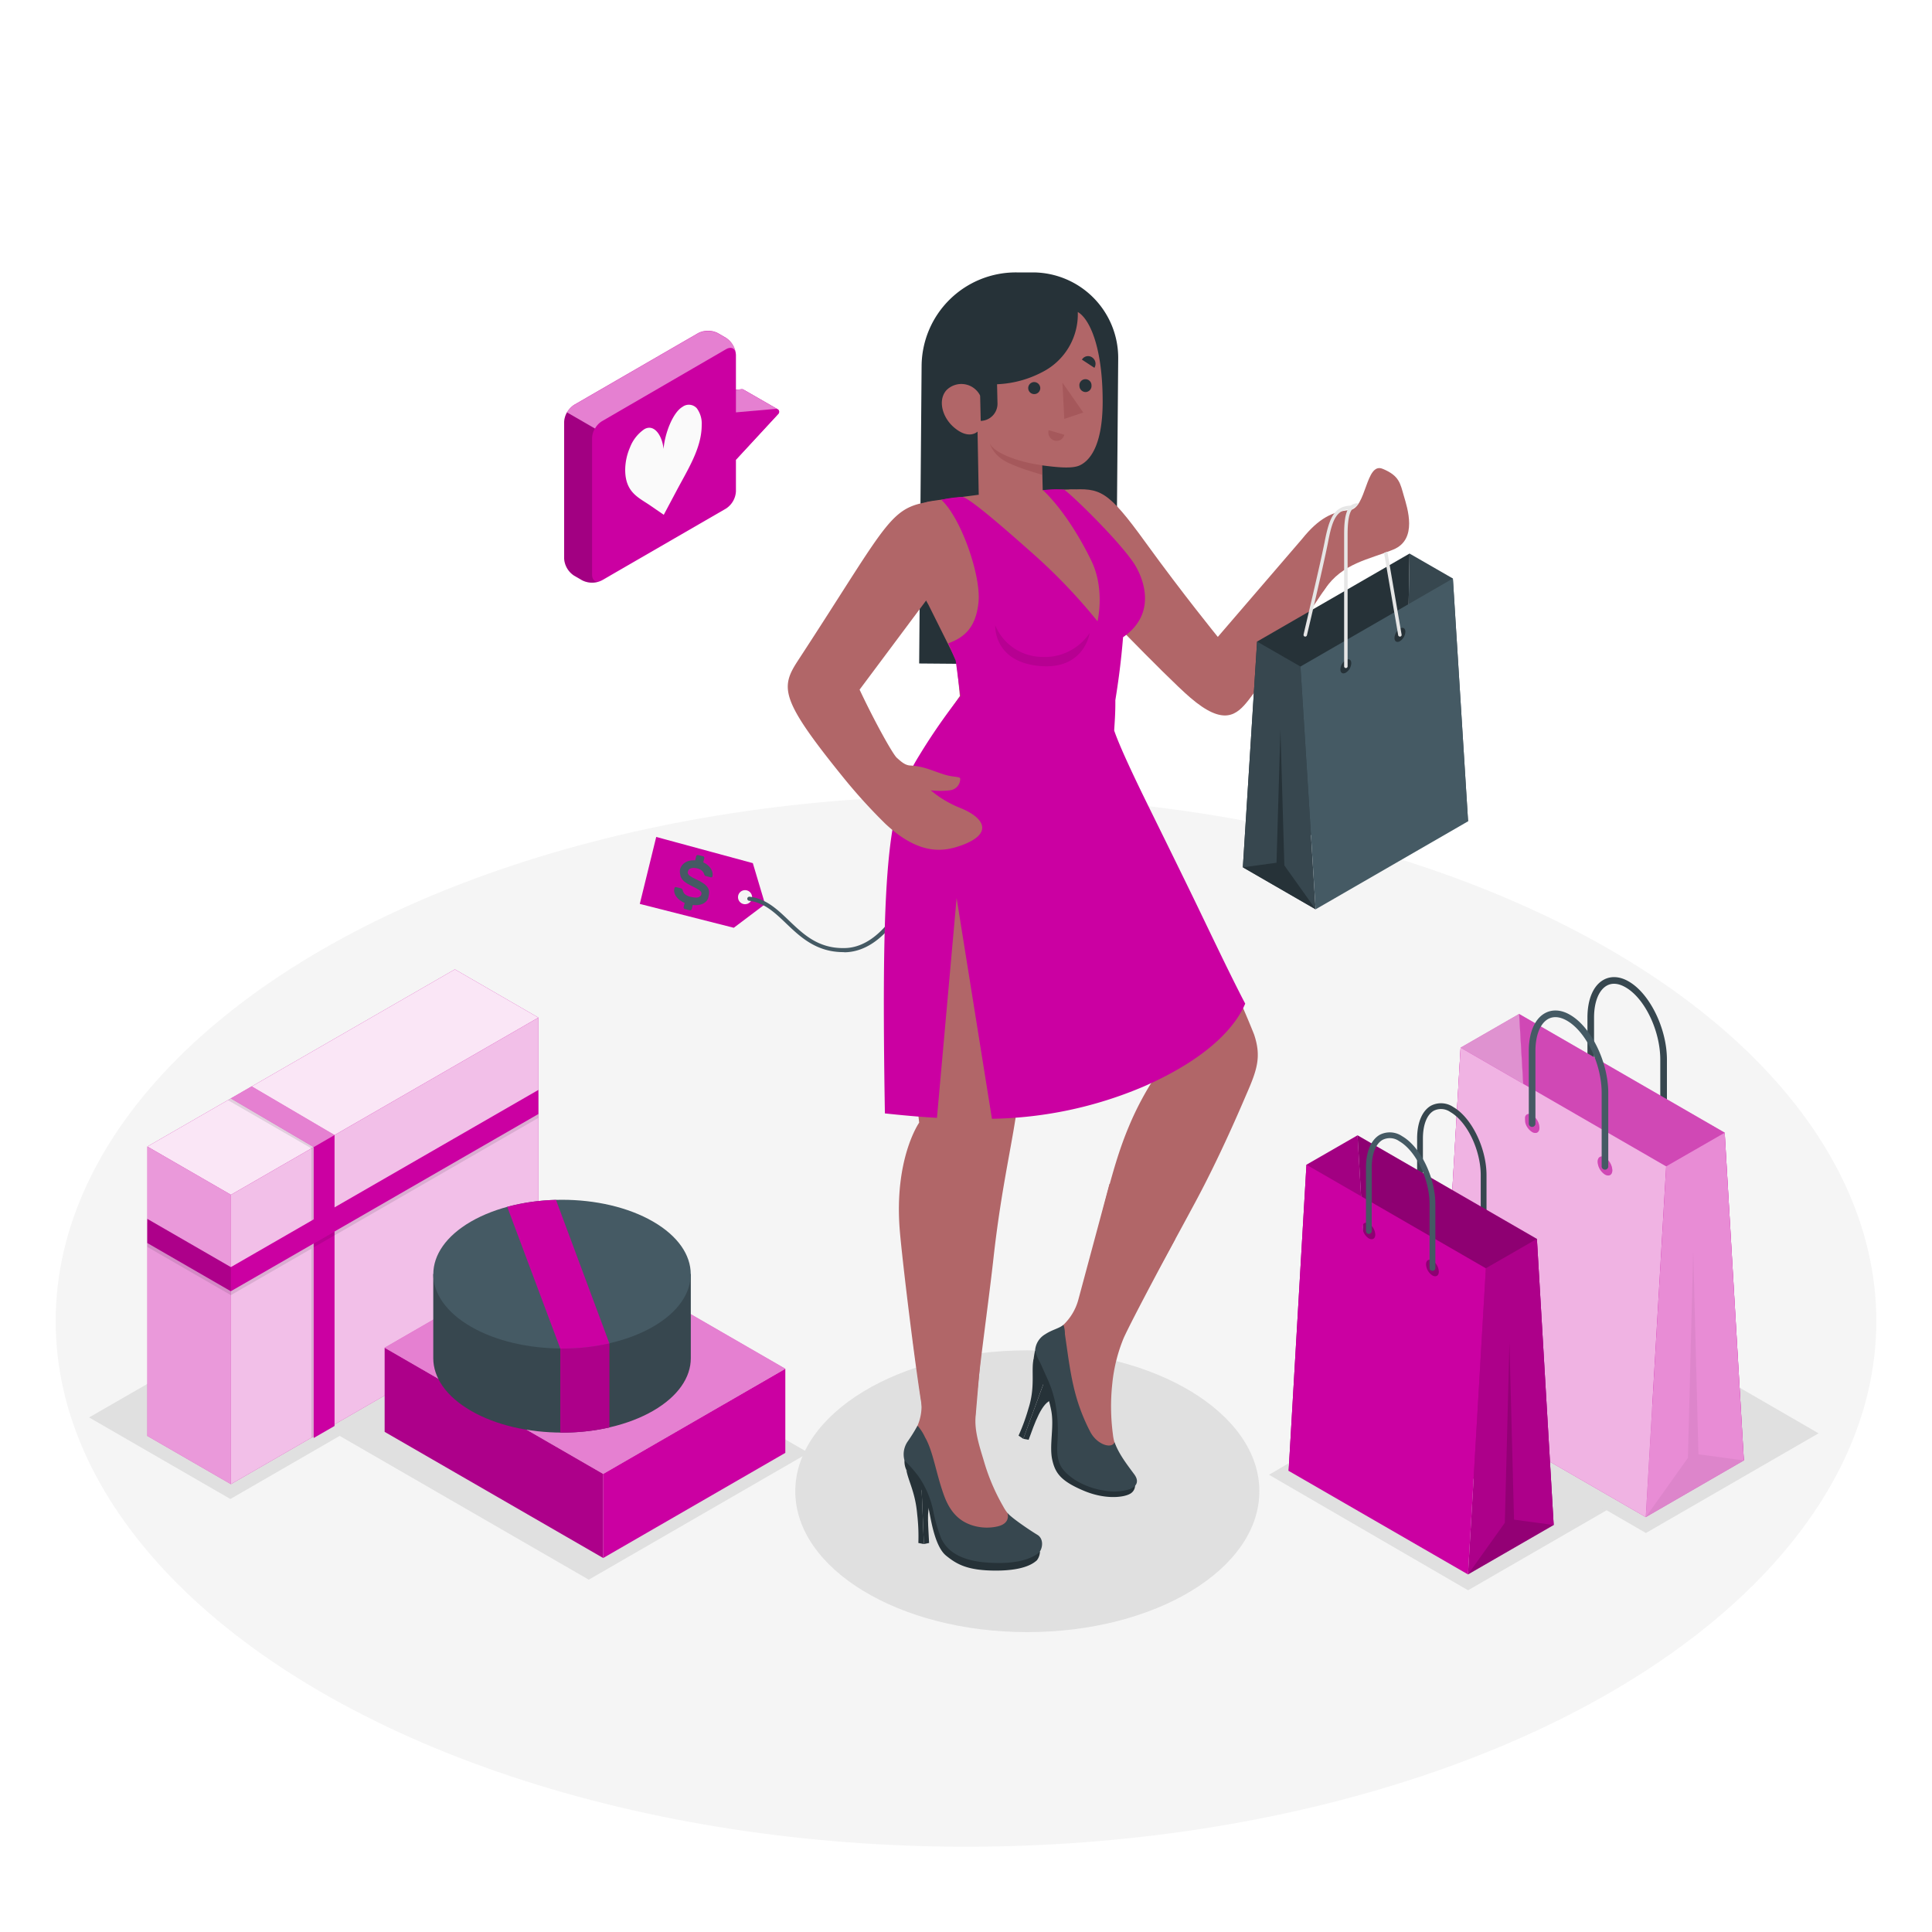 <svg class="animated" id="freepik_stories-successful-purchase" xmlns="http://www.w3.org/2000/svg" viewBox="0 0 500 500" version="1.1" xmlns:xlink="http://www.w3.org/1999/xlink" xmlns:svgjs="http://svgjs.com/svgjs"><style>svg#freepik_stories-successful-purchase:not(.animated) .animable {opacity: 0;}svg#freepik_stories-successful-purchase.animated #freepik--Floor--inject-1--inject-57 {animation: 1s 1 forwards cubic-bezier(.36,-0.01,.5,1.38) fadeIn;animation-delay: 0s;}svg#freepik_stories-successful-purchase.animated #freepik--Shadows--inject-1--inject-57 {animation: 1s 1 forwards cubic-bezier(.36,-0.01,.5,1.38) slideLeft;animation-delay: 0s;}svg#freepik_stories-successful-purchase.animated #freepik--Gifts--inject-1--inject-57 {animation: 1s 1 forwards cubic-bezier(.36,-0.01,.5,1.38) fadeIn,1.5s Infinite  linear floating;animation-delay: 0s,1s;}svg#freepik_stories-successful-purchase.animated #freepik--Bags--inject-1--inject-57 {animation: 1s 1 forwards cubic-bezier(.36,-0.01,.5,1.38) slideLeft,1.5s Infinite  linear floating;animation-delay: 0s,1s;}svg#freepik_stories-successful-purchase.animated #freepik--Character--inject-1--inject-57 {animation: 1.5s 1 forwards cubic-bezier(.36,-0.01,.5,1.38) slideDown,1.5s Infinite  linear wind;animation-delay: 0s,1.5s;}svg#freepik_stories-successful-purchase.animated #freepik--speech-bubble--inject-1--inject-57 {animation: 1s 1 forwards linear slideLeft,1.5s Infinite  linear wind;animation-delay: 0s,1s;}            @keyframes fadeIn {                0% {                    opacity: 0;                }                100% {                    opacity: 1;                }            }                    @keyframes slideLeft {                0% {                    opacity: 0;                    transform: translateX(-30px);                }                100% {                    opacity: 1;                    transform: translateX(0);                }            }                    @keyframes floating {                0% {                    opacity: 1;                    transform: translateY(0px);                }                50% {                    transform: translateY(-10px);                }                100% {                    opacity: 1;                    transform: translateY(0px);                }            }                    @keyframes slideDown {                0% {                    opacity: 0;                    transform: translateY(-30px);                }                100% {                    opacity: 1;                    transform: translateY(0);                }            }                    @keyframes wind {                0% {                    transform: rotate( 0deg );                }                25% {                    transform: rotate( 1deg );                }                75% {                    transform: rotate( -1deg );                }            }        </style><!--Successful purchase--><g id="freepik--Floor--inject-1--inject-57" class="animable" style="transform-origin: 250px 341.91px;"><ellipse id="freepik--floor--inject-1--inject-57" cx="250" cy="341.91" rx="235.59" ry="136.02" style="fill: rgb(245, 245, 245); transform-origin: 250px 341.91px;" class="animable"></ellipse></g><g id="freepik--Shadows--inject-1--inject-57" class="animable" style="transform-origin: 246.85px 372.365px;"><polygon id="freepik--Shadow--inject-1--inject-57" points="328.42 381.67 379.93 411.56 424.62 385.76 372.72 355.65 328.42 381.67" style="fill: rgb(224, 224, 224); transform-origin: 376.52px 383.605px;" class="animable"></polygon><polygon id="freepik--shadow--inject-1--inject-57" points="375.96 367.82 425.96 396.74 470.64 370.94 420.25 341.8 375.96 367.82" style="fill: rgb(224, 224, 224); transform-origin: 423.3px 369.27px;" class="animable"></polygon><ellipse id="freepik--shadow--inject-1--inject-57" cx="265.87" cy="385.93" rx="60.05" ry="36.46" style="fill: rgb(224, 224, 224); transform-origin: 265.87px 385.93px;" class="animable"></ellipse><polygon id="freepik--shadow--inject-1--inject-57" points="152.37 408.82 209.24 375.99 140.18 336.12 83.31 368.95 152.37 408.82" style="fill: rgb(224, 224, 224); transform-origin: 146.275px 372.47px;" class="animable"></polygon><polygon id="freepik--shadow--inject-1--inject-57" points="59.62 387.94 23.06 366.83 100.36 322.34 136.8 343.38 59.62 387.94" style="fill: rgb(224, 224, 224); transform-origin: 79.93px 355.14px;" class="animable"></polygon></g><g id="freepik--Gifts--inject-1--inject-57" class="animable" style="transform-origin: 120.685px 327.04px;"><g id="freepik--Box--inject-1--inject-57" class="animable" style="transform-origin: 88.735px 317.485px;"><polygon points="59.75 384.1 139.33 338.23 139.33 263.35 59.75 309.21 59.75 384.1" style="fill: rgb(203, 0, 162); transform-origin: 99.54px 323.725px;" id="elx1hlghqe17l" class="animable"></polygon><g id="elhj5h5f9q7kg"><polygon points="59.75 384.1 139.33 338.23 139.33 263.35 59.75 309.21 59.75 384.1" style="fill: rgb(255, 255, 255); opacity: 0.75; transform-origin: 99.54px 323.725px;" class="animable"></polygon></g><polygon points="38.13 296.73 59.75 309.21 139.33 263.35 117.72 250.87 38.13 296.73" style="fill: rgb(203, 0, 162); transform-origin: 88.73px 280.04px;" id="el1g89o13ciil" class="animable"></polygon><g id="el2ngrmfqhp66"><polygon points="38.13 296.73 59.75 309.21 139.33 263.35 117.72 250.87 38.13 296.73" style="fill: rgb(255, 255, 255); opacity: 0.9; transform-origin: 88.73px 280.04px;" class="animable"></polygon></g><polygon points="38.13 296.73 59.75 309.21 59.75 384.1 38.13 371.62 38.13 296.73" style="fill: rgb(203, 0, 162); transform-origin: 48.94px 340.415px;" id="el0z4id873ers" class="animable"></polygon><g id="elhvxjxqwzya"><polygon points="38.13 296.73 59.75 309.21 59.75 384.1 38.13 371.62 38.13 296.73" style="fill: rgb(255, 255, 255); opacity: 0.6; transform-origin: 48.94px 340.415px;" class="animable"></polygon></g><g id="eliv93vst0aft"><polygon points="139.34 283.07 81.18 316.59 81.18 296.87 80.6 297.2 80.6 316.92 59.75 328.94 59.75 335.18 80.6 323.16 80.6 372.08 81.18 371.74 81.18 322.83 139.33 289.31 139.34 283.07" style="opacity: 0.1; transform-origin: 99.545px 327.575px;" class="animable"></polygon></g><polygon points="59.75 284.28 81.18 296.87 81.18 372.15 86.58 369.04 86.58 293.75 65.15 281.16 59.75 284.28" style="fill: rgb(203, 0, 162); transform-origin: 73.165px 326.655px;" id="eldu4pgbipiqj" class="animable"></polygon><g id="el96foqi78q69"><polygon points="86.58 318.7 81.18 321.82 81.18 322.82 86.58 319.7 86.58 318.7" style="opacity: 0.1; transform-origin: 83.88px 320.76px;" class="animable"></polygon></g><g id="elum3md89n3qr"><polygon points="38.13 316.46 38.13 322.7 59.75 335.18 59.75 328.94 38.13 316.46" style="opacity: 0.1; transform-origin: 48.94px 325.82px;" class="animable"></polygon></g><polygon points="38.13 315.45 59.74 327.93 139.33 282.07 139.33 288.31 59.74 334.17 38.13 321.69 38.13 315.45" style="fill: rgb(203, 0, 162); transform-origin: 88.73px 308.12px;" id="ely5iz48f5bh" class="animable"></polygon><g id="elq68d01ncs8m"><polygon points="59.75 334.17 59.75 327.93 38.13 315.45 38.13 321.69 59.75 334.17" style="opacity: 0.15; transform-origin: 48.94px 324.81px;" class="animable"></polygon></g><g id="el3bndywwolue"><polygon points="86.58 293.75 81.18 296.87 59.75 284.28 65.15 281.16 86.58 293.75" style="fill: rgb(255, 255, 255); opacity: 0.5; transform-origin: 73.165px 289.015px;" class="animable"></polygon></g><g id="elbqzyb2wgske"><polygon points="58.99 284.72 80.6 297.2 81.18 296.87 59.75 284.28 58.99 284.72" style="opacity: 0.1; transform-origin: 70.085px 290.74px;" class="animable"></polygon></g></g><g id="freepik--box--inject-1--inject-57" class="animable" style="transform-origin: 151.395px 362.395px;"><polygon points="99.55 348.79 156.11 381.44 156.11 403.21 99.55 370.56 99.55 348.79" style="fill: rgb(203, 0, 162); transform-origin: 127.83px 376px;" id="elan2fybhewn7" class="animable"></polygon><g id="elek8vlt8napl"><polygon points="99.55 348.79 156.11 381.44 156.11 403.21 99.55 370.56 99.55 348.79" style="opacity: 0.15; transform-origin: 127.83px 376px;" class="animable"></polygon></g><polygon points="156.11 381.44 203.24 354.23 203.24 376 156.11 403.21 156.11 381.44" style="fill: rgb(203, 0, 162); transform-origin: 179.675px 378.72px;" id="elszezd8opdl" class="animable"></polygon><polygon points="203.24 354.23 146.68 321.58 99.55 348.79 156.11 381.44 203.24 354.23" style="fill: rgb(203, 0, 162); transform-origin: 151.395px 351.51px;" id="els7n0gq1rk5r" class="animable"></polygon><g id="el2i5d6wdn3rk"><polygon points="203.24 354.23 146.68 321.58 99.55 348.79 156.11 381.44 203.24 354.23" style="fill: rgb(255, 255, 255); opacity: 0.5; transform-origin: 151.395px 351.51px;" class="animable"></polygon></g></g><g id="freepik--rounded-box--inject-1--inject-57" class="animable" style="transform-origin: 145.455px 340.629px;"><path d="M178.78,329.74H112.13v21.77h0c0,4.93,3.26,9.85,9.77,13.61,13,7.51,34.11,7.51,47.12,0,6.51-3.76,9.76-8.68,9.76-13.61h0Z" style="fill: rgb(55, 71, 79); transform-origin: 145.455px 350.246px;" id="el6l7g4ikd59p" class="animable"></path><path d="M145,370.75a54.53,54.53,0,0,0,12.71-1.33V341.56H145Z" style="fill: rgb(203, 0, 162); transform-origin: 151.355px 356.157px;" id="el5mef9vhfuqq" class="animable"></path><g id="el4e9tywved2q"><path d="M145,370.75a54.53,54.53,0,0,0,12.71-1.33V341.56H145Z" style="opacity: 0.15; transform-origin: 151.355px 356.157px;" class="animable"></path></g><path d="M121.89,316.14c-13,7.52-13,19.7,0,27.21s34.11,7.51,47.12,0,13-19.69,0-27.21S134.9,308.63,121.89,316.14Z" style="fill: rgb(69, 90, 100); transform-origin: 145.452px 329.743px;" id="elzej7dhbqk7p" class="animable"></path><path d="M143.89,310.53a53.53,53.53,0,0,0-12.62,1.8L145,349a54,54,0,0,0,12.71-1.33Z" style="fill: rgb(203, 0, 162); transform-origin: 144.49px 329.768px;" id="eldyz8q3a9ccl" class="animable"></path></g></g><g id="freepik--Bags--inject-1--inject-57" class="animable animator-active" style="transform-origin: 392.405px 330.169px;"><g id="freepik--Bag--inject-1--inject-57" class="animable" style="transform-origin: 412.015px 322.754px;"><path d="M414.91,253.63c1.92-1.11,4.27-1,6.63.39,5.44,3.14,9.86,12.21,9.86,20.22v18.89a.86.86,0,0,1-1.72,0V274.24c0-7.46-4-15.87-9-18.73-1.83-1.06-3.53-1.2-4.91-.39-2,1.18-3.23,4.18-3.23,8.24v18.8a.86.86,0,0,1-1.71,0v-18.8C410.83,258.67,412.31,255.13,414.91,253.63Z" style="fill: rgb(55, 71, 79); transform-origin: 421.115px 273.434px;" id="elpa42z0cdh3p" class="animable"></path><polygon points="372.72 361.91 378.01 271.13 393.15 262.41 398.11 347.25 372.72 361.91" style="fill: rgb(203, 0, 162); transform-origin: 385.415px 312.16px;" id="elgyimji9pd3m" class="animable"></polygon><g id="el942hgg2zzp"><polygon points="372.72 361.91 378.01 271.13 393.15 262.41 398.11 347.25 372.72 361.91" style="fill: rgb(255, 255, 255); opacity: 0.6; transform-origin: 385.415px 312.16px;" class="animable"></polygon></g><g id="ele8nzg95uccl"><polygon points="372.72 361.91 378.01 271.13 393.15 262.41 398.11 347.25 372.72 361.91" style="opacity: 0.05; transform-origin: 385.415px 312.16px;" class="animable"></polygon></g><polygon points="446.35 293.13 451.31 377.96 398.11 347.25 393.15 262.41 446.35 293.13" style="fill: rgb(203, 0, 162); transform-origin: 422.23px 320.185px;" id="elghcfrtvepu4" class="animable"></polygon><g id="elj8eqflywed"><polygon points="446.35 293.13 451.31 377.96 398.11 347.25 393.15 262.41 446.35 293.13" style="fill: rgb(255, 255, 255); opacity: 0.3; transform-origin: 422.23px 320.185px;" class="animable"></polygon></g><g id="elm90lqw0n61k"><polygon points="446.35 293.13 451.31 377.96 398.11 347.25 393.15 262.41 446.35 293.13" style="opacity: 0.05; transform-origin: 422.23px 320.185px;" class="animable"></polygon></g><polygon points="446.35 293.13 431.2 301.84 425.92 392.63 451.31 377.96 446.35 293.13" style="fill: rgb(203, 0, 162); transform-origin: 438.615px 342.88px;" id="el4xrk34pq5kj" class="animable"></polygon><g id="elhbk2trhidyi"><polygon points="446.35 293.13 431.2 301.84 425.92 392.63 451.31 377.96 446.35 293.13" style="fill: rgb(255, 255, 255); opacity: 0.55; transform-origin: 438.615px 342.88px;" class="animable"></polygon></g><g id="el8n1kqnv152g"><polygon points="425.92 392.63 436.83 377.3 438.2 323.79 439.56 376.37 451.31 377.96 425.92 392.63" style="opacity: 0.05; transform-origin: 438.615px 358.21px;" class="animable"></polygon></g><path d="M372.72,361.91l53.2,30.72,5.28-90.79L378,271.13Zm40.75-61.24c0-1.22.85-1.72,1.9-1.11a4.23,4.23,0,0,1,1.9,3.29c0,1.21-.86,1.71-1.9,1.12A4.18,4.18,0,0,1,413.47,300.67Zm-18.86-11c0-1.23.85-1.72,1.9-1.12a4.21,4.21,0,0,1,1.9,3.29c0,1.21-.85,1.71-1.9,1.12A4.17,4.17,0,0,1,394.61,289.71Z" style="fill: rgb(203, 0, 162); transform-origin: 401.96px 331.88px;" id="elj1qn4752u8" class="animable"></path><g id="elhxa8due50h"><path d="M372.72,361.91l53.2,30.72,5.28-90.79L378,271.13Zm40.75-61.24c0-1.22.85-1.72,1.9-1.11a4.23,4.23,0,0,1,1.9,3.29c0,1.21-.86,1.71-1.9,1.12A4.18,4.18,0,0,1,413.47,300.67Zm-18.86-11c0-1.23.85-1.72,1.9-1.12a4.21,4.21,0,0,1,1.9,3.29c0,1.21-.85,1.71-1.9,1.12A4.17,4.17,0,0,1,394.61,289.71Z" style="fill: rgb(255, 255, 255); opacity: 0.7; transform-origin: 401.96px 331.88px;" class="animable"></path></g><path d="M399.74,262.26c1.92-1.1,4.27-1,6.63.4,5.43,3.14,9.85,12.2,9.85,20.22v18.88a.86.86,0,1,1-1.71,0V282.88c0-7.47-4-15.87-9-18.74-1.83-1.05-3.53-1.19-4.92-.39-2,1.18-3.22,4.19-3.22,8.24v18.8a.86.86,0,0,1-1.72,0V272C395.65,267.31,397.14,263.76,399.74,262.26Z" style="fill: rgb(69, 90, 100); transform-origin: 405.938px 282.113px;" id="elk44uzcb2xl9" class="animable"></path></g><g id="freepik--bag--inject-1--inject-57" class="animable" style="transform-origin: 367.795px 346.49px;"><path d="M370.32,286.16a5.64,5.64,0,0,1,5.79.34c4.74,2.74,8.6,10.65,8.6,17.65v16.48a.75.75,0,0,1-1.5,0V304.15c0-6.52-3.52-13.85-7.85-16.35a4.19,4.19,0,0,0-4.29-.35c-1.79,1-2.82,3.66-2.82,7.2v16.4a.75.75,0,0,1-1.5,0v-16.4C366.75,290.56,368.05,287.46,370.32,286.16Z" style="fill: rgb(55, 71, 79); transform-origin: 375.73px 303.45px;" id="el3s9n646p1va" class="animable"></path><polygon points="333.5 380.66 338.11 301.43 351.33 293.82 355.66 367.86 333.5 380.66" style="fill: rgb(203, 0, 162); transform-origin: 344.58px 337.24px;" id="eln07n9ibp68" class="animable"></polygon><g id="elsrr3hbnqzfl"><polygon points="333.5 380.66 338.11 301.43 351.33 293.82 355.66 367.86 333.5 380.66" style="opacity: 0.2; transform-origin: 344.58px 337.24px;" class="animable"></polygon></g><polygon points="397.75 320.63 402.09 394.67 355.66 367.86 351.33 293.82 397.75 320.63" style="fill: rgb(203, 0, 162); transform-origin: 376.71px 344.245px;" id="eluwh5voir8mf" class="animable"></polygon><g id="elg5jfyth6r95"><polygon points="397.75 320.63 402.09 394.67 355.66 367.86 351.33 293.82 397.75 320.63" style="opacity: 0.3; transform-origin: 376.71px 344.245px;" class="animable"></polygon></g><polygon points="397.75 320.63 384.54 328.23 379.92 407.46 402.09 394.67 397.75 320.63" style="fill: rgb(203, 0, 162); transform-origin: 391.005px 364.045px;" id="el5c0yxybs2rt" class="animable"></polygon><g id="elor8j4knni5e"><polygon points="397.75 320.63 384.54 328.23 379.92 407.46 402.09 394.67 397.75 320.63" style="opacity: 0.15; transform-origin: 391.005px 364.045px;" class="animable"></polygon></g><g id="el73kahuatn4m"><polygon points="379.92 407.46 389.45 394.09 390.64 347.39 391.83 393.28 402.09 394.67 379.92 407.46" style="opacity: 0.15; transform-origin: 391.005px 377.425px;" class="animable"></polygon></g><path d="M333.5,380.66l46.42,26.8,4.62-79.23-46.43-26.8Zm35.56-53.44c0-1.07.74-1.51,1.66-1a3.68,3.68,0,0,1,1.65,2.87c0,1.06-.74,1.5-1.65,1A3.63,3.63,0,0,1,369.06,327.22Zm-16.46-9.58c0-1.06.74-1.5,1.66-1a3.65,3.65,0,0,1,1.66,2.87c0,1.06-.74,1.49-1.66,1A3.62,3.62,0,0,1,352.6,317.64Z" style="fill: rgb(203, 0, 162); transform-origin: 359.02px 354.445px;" id="eletx20z2cmnr" class="animable"></path><path d="M357.07,293.69a5.66,5.66,0,0,1,5.79.35c4.75,2.73,8.61,10.65,8.61,17.64v16.48a.75.75,0,1,1-1.5,0V311.68c0-6.51-3.53-13.85-7.86-16.35a4.17,4.17,0,0,0-4.29-.34c-1.78,1-2.81,3.65-2.81,7.19v16.41a.75.75,0,0,1-1.5,0V302.18C353.51,298.09,354.81,295,357.07,293.69Z" style="fill: rgb(69, 90, 100); transform-origin: 362.49px 310.983px;" id="eltqlx8v13hzg" class="animable"></path></g></g><g id="freepik--Character--inject-1--inject-57" class="animable" style="transform-origin: 272.76px 238.485px;"><g id="freepik--Woman--inject-1--inject-57" class="animable" style="transform-origin: 272.76px 238.485px;"><path d="M194.83,223.38l-25-6.78-4.25,17.33,24.32,6.18L198,234Zm-2,10.63a1.82,1.82,0,1,1,1.81-1.82A1.81,1.81,0,0,1,192.87,234Z" style="fill: rgb(203, 0, 162); transform-origin: 181.79px 228.355px;" id="elvcj9hnuulvl" class="animable"></path><path d="M218.26,246.41c-7,0-11.15-3.93-14.78-7.4-2.93-2.8-5.69-5.44-9.62-5.89a.53.53,0,0,1-.46-.58.54.54,0,0,1,.59-.47c4.28.5,7.16,3.26,10.21,6.18,3.73,3.56,7.59,7.28,14.44,7.11,10.12-.21,15.91-14.17,16-14.31a.52.52,0,0,1,.68-.29.53.53,0,0,1,.29.69c-.24.6-6.11,14.73-16.91,15Z" style="fill: rgb(69, 90, 100); transform-origin: 214.523px 238.586px;" id="elnmyuevlt7rq" class="animable"></path><path d="M182,223.18a4.74,4.74,0,0,1,1.22.78,4,4,0,0,1,.79.93,3,3,0,0,1,.38,1,2.33,2.33,0,0,1,0,.86.38.38,0,0,1-.19.28.5.5,0,0,1-.34,0l-1.08-.28a.65.65,0,0,1-.38-.2,1,1,0,0,1-.17-.33,2,2,0,0,0-.54-.85,2.79,2.79,0,0,0-1.33-.64,3.13,3.13,0,0,0-.79-.11,2,2,0,0,0-.7.09,1.3,1.3,0,0,0-.53.29,1,1,0,0,0-.29.49.92.92,0,0,0,0,.62,1.34,1.34,0,0,0,.45.53,7.76,7.76,0,0,0,.9.55l1.38.69a9.23,9.23,0,0,1,1.45.87,3.7,3.7,0,0,1,.9.92,2.29,2.29,0,0,1,.37,1,3.49,3.49,0,0,1-.11,1.18A2.72,2.72,0,0,1,183,233a3.14,3.14,0,0,1-.91.78,3.74,3.74,0,0,1-1.26.42,5.23,5.23,0,0,1-1.54,0l-.26,1.06a.44.44,0,0,1-.53.31l-1.26-.31a.44.44,0,0,1-.31-.53l.26-1.06a6.31,6.31,0,0,1-1.22-.69,4.32,4.32,0,0,1-.91-.9,3,3,0,0,1-.52-1.05,2.39,2.39,0,0,1,0-1.16.36.36,0,0,1,.19-.27.48.48,0,0,1,.33,0l1.09.27a.8.8,0,0,1,.38.2.68.68,0,0,1,.16.34,3.36,3.36,0,0,0,.17.47,1.33,1.33,0,0,0,.32.46,2.43,2.43,0,0,0,.6.42,4.05,4.05,0,0,0,1,.35,6.12,6.12,0,0,0,.92.16,3.09,3.09,0,0,0,.82,0,1.66,1.66,0,0,0,.63-.28,1,1,0,0,0,.36-.54.82.82,0,0,0-.08-.62,1.87,1.87,0,0,0-.57-.54q-.4-.25-1-.57c-.41-.2-.89-.44-1.42-.73a8.74,8.74,0,0,1-1.25-.79,3.41,3.41,0,0,1-.8-.87,2.3,2.3,0,0,1-.35-1A3.52,3.52,0,0,1,176,225a2.75,2.75,0,0,1,.51-1.06,3.08,3.08,0,0,1,.88-.76,3.37,3.37,0,0,1,1.16-.44,5,5,0,0,1,1.35-.08l.27-1.06a.4.4,0,0,1,.2-.26.4.4,0,0,1,.32-.05l1.26.31a.45.45,0,0,1,.27.2.43.43,0,0,1,.05.33Z" style="fill: rgb(69, 90, 100); transform-origin: 179.449px 228.43px;" id="elza4j36nzl8c" class="animable"></path><path d="M288.74,172.13l-50.86-.42.63-77A24.39,24.39,0,0,1,263.1,70.5l4.34,0a22.13,22.13,0,0,1,21.95,22.31Z" style="fill: rgb(38, 50, 56); transform-origin: 263.635px 121.315px;" id="eleu60uqsitu7" class="animable"></path><path d="M324.57,267.76c-4.2-10.64-12.52-28.18-24.29-52.19l-1.15-2.14c-5.05-10.26-10.22-17.68-11-24.56l.33-8c.61-3.3,1.69-11.45,2-16,8.59-7.8,5.33-14.34,1.7-20.2a48.4,48.4,0,0,0-4.66-5.73c-1.5-11.7-8.56-12.34-10.84-12.27l-17,.48c-8.09,1.2-17.48,2.26-19.45,2.69-3.77.84-4.71,4.86-4.85,10.18-.14,5.82.75,9.1,4.9,16.45l7.27,14.58.88,9.08s-4.67,6.7-7.49,11.22h0c-12.48,18.09-9.92,30.08-6.69,64.19,1.55,16.27,3.65,35,3.65,35s-6.58,9.35-5,28.1c.71,8.28,4,35.35,5.83,46.16.39,3,.63,6,.74,8.78,0,.75.12,1.43.12,2.16v1.82s12.44,9.86,12.44-3.57v-1.9l.55-8c.74-9.42,3.3-27.14,4.54-38.37,2.12-19.14,5.2-30.88,6.33-40.81,1.11-9.71,3.82-34.94,5.27-48.46L299.41,278h0a78.09,78.09,0,0,0-7.24,13.48C289,299,286.88,307,282.84,323.66c-1.73,7.13-3.11,12.79-5.49,19.9-2,5.3,8.93,8.22,8.93,8.22,6.22-9.74,15.31-26.22,23-40.54,6.64-12.32,12.14-25.37,13.39-28.27C325.38,276.77,326.45,273.4,324.57,267.76Z" style="fill: rgb(177, 102, 104); transform-origin: 278.547px 253.857px;" id="elowl7lhhcf4l" class="animable"></path><path d="M276.73,126.71c8.07-.41,9.84,0,19.8,13.76,9.64,13.31,18.64,24.36,18.64,24.36L337,139.45l9.64,7.33s-19.22,28.95-23.5,34.38c-3.06,3.89-6.39,6.88-15.13-.64-6.62-5.7-27.94-28-27.94-28Z" style="fill: rgb(177, 102, 104); transform-origin: 311.685px 155.891px;" id="elh4fidp67wt5" class="animable"></path><path d="M337,139.45c4.29-5.34,7.87-7.06,12.27-7.44s4.14-12.48,8.53-10.69,4.58,3.83,5.51,7,3.63,11.27-2.69,13.89-13.19,3.48-17.76,10.28S337,139.45,337,139.45Z" style="fill: rgb(177, 102, 104); transform-origin: 350.842px 137.524px;" id="elzl3mnvws58" class="animable"></path><path d="M239.1,399.6l1.35-.28c-.18-4.28-.66-8.17.27-10.25L238.46,384Z" style="fill: rgb(38, 50, 56); transform-origin: 239.59px 391.8px;" id="eldt4wgi7rgtg" class="animable"></path><path d="M234.55,380.36c.49,2.91,2.34,5.81,2.82,11.57a48.81,48.81,0,0,1,.3,7.39l1.43.28L238.46,384Z" style="fill: rgb(38, 50, 56); transform-origin: 236.825px 389.98px;" id="el9y0mw7b25nh" class="animable"></path><path d="M269.14,401.61a3.89,3.89,0,0,1-.8,2.2c-.7.6-2.93,2.64-10.47,2.66s-10.29-1.67-13-3.85-3.77-8.3-4.33-11.18c-1.1-5.58-3.62-8.38-6-11.08a5,5,0,0,1-.4-2.9s6.19-.73,9.31,6,5.72,14.58,11.92,16.11A95.63,95.63,0,0,0,269.14,401.61Z" style="fill: rgb(38, 50, 56); transform-origin: 251.608px 391.954px;" id="elryysosb2q1" class="animable"></path><path d="M264.93,395.31c2.42,1.84,4.21,2.61,4.13,4.47s-2,2.8-3.52,3.36c-3.62,1.34-7.83,1.14-11.56.71s-8-1.91-9.77-5.34a14.31,14.31,0,0,1-1.09-3.19c-.9-3.59-1.75-7.26-3.49-10.55a23.77,23.77,0,0,0-2.32-4c-1.06-1.33-2.33-2.78-2.62-4.53-.24-1.45.76-3.58,2.09-5.88l0-.05a12.73,12.73,0,0,0,1.57-8.29l-2.07-15,17.7,1.89-1.47,17.4c-.42,3.92,1,8.05,2.1,11.74a53,53,0,0,0,5,11.78,11.47,11.47,0,0,0,1.9,2.62A33,33,0,0,0,264.93,395.31Z" style="fill: rgb(177, 102, 104); transform-origin: 251.858px 375.597px;" id="elqsu7ky3trgj" class="animable"></path><path d="M234.84,373.15a47.58,47.58,0,0,0,2.62-4.18,12.25,12.25,0,0,1,1.94,3h0c2.13,3.65,2.86,9.53,5,15.29,1.63,4.32,4.07,6.51,7.29,7.52a12.57,12.57,0,0,0,6.24.31h0c3.87-.78,2.78-3.54,2.78-3.54,1,1.19,5.37,4.21,7.78,5.67,1.53.93,1.45,3.11.58,4.4-1,1-4.59,3.52-14,2.74-8.36-.69-10.53-4.39-11.43-6.07a41,41,0,0,1-2.2-7.67,24.61,24.61,0,0,0-3.41-8.07q-.32-.46-.6-.84h0c-.61-.79-1.33-1.65-2.13-2.51-.62-.66-1.09-1-1.31-1.62A5.85,5.85,0,0,1,234.84,373.15Z" style="fill: rgb(55, 71, 79); transform-origin: 251.778px 386.739px;" id="el39l6ywq4lfk" class="animable"></path><path d="M264.83,372.37l1.38.25c1.5-4.1,3.43-9.88,6.12-10.32l-2-4.93Z" style="fill: rgb(38, 50, 56); transform-origin: 268.58px 364.995px;" id="elfng4yozjsph" class="animable"></path><path d="M267.49,351.73c-.67,2.93.49,7.12-1.31,12.73a51.32,51.32,0,0,1-2.58,7.08l1.23.83,5.49-15Z" style="fill: rgb(38, 50, 56); transform-origin: 266.96px 362.05px;" id="elnvjs6wlp2pq" class="animable"></path><path d="M293.74,384.09a2.49,2.49,0,0,1-1.47,2.6c-1.68.85-6.28,1.41-11.7-.85-6-2.51-7.46-4.57-8.24-8-.85-3.78.55-8.66-.28-12.82-1.05-5.31-3-9-4.58-13.07.18-1.49.38-2.35.38-2.35s7.06,1.72,7.38,9.26-.29,16,4.95,19.82S293.74,384.09,293.74,384.09Z" style="fill: rgb(38, 50, 56); transform-origin: 280.615px 368.517px;" id="elwswezqzxrp" class="animable"></path><path d="M290.83,378.38c1.57,2.68,2.88,4.07,2.16,5.81-.56,1.34-3.24,1.19-5.83.89a14,14,0,0,1-7-2.66,13.46,13.46,0,0,1-5.35-7.48c-.71-2.86-.25-5.82-.17-8.71a16.53,16.53,0,0,0-.32-4.27,30,30,0,0,0-1.58-3.76q-1-2.59-2.18-5.12a6.22,6.22,0,0,1-.78-4.48c.34-1.46,2.11-3.08,4.26-4.73l0,0a14.07,14.07,0,0,0,5-7.39l8.1-30.12,17,14.34S293,341.38,290.79,346.32a41.84,41.84,0,0,0-2.93,11.76,54.78,54.78,0,0,0,.15,13.05,12.07,12.07,0,0,0,.77,3.2A32.09,32.09,0,0,0,290.83,378.38Z" style="fill: rgb(177, 102, 104); transform-origin: 286.897px 345.822px;" id="elkzka71bry3" class="animable"></path><path d="M285.78,385.76a19.66,19.66,0,0,1-7.78-2.9c-1.72-1.18-3.44-2.7-4-4.72-.67-2.29-.31-4.44-.26-6.49a38.12,38.12,0,0,0-.6-8.4,29.48,29.48,0,0,0-2.05-6.38c-.6-1.32-1.19-2.65-1.79-4a14.91,14.91,0,0,1-1.42-3.33,5.29,5.29,0,0,1,2.61-4.23c1.8-1.19,3.42-1.43,4.74-2.43a7.12,7.12,0,0,1,.37,2.39c.86,5.8,1.5,11.65,3.25,17.28a48.86,48.86,0,0,0,3.31,8c1.76,3.37,5.58,4.49,6.28,2.7,1.14,3.09,3.17,5.68,5.11,8.31,1.34,1.82.63,3.15-1.23,3.86A13.82,13.82,0,0,1,285.78,385.76Z" style="fill: rgb(55, 71, 79); transform-origin: 281.061px 364.441px;" id="ely080zpvqio" class="animable"></path><path d="M278.93,80.75c2.82,1.58,6.43,8.49,6.44,23.16,0,12.43-3.94,15.6-5.94,16.53s-5.92.49-9.73,0l.18,7.46s10.76,11.2,2.07,12.52c-4.34.66-9.89-2-13.66-4.79a15.26,15.26,0,0,1-5-7.72l-.3-16.22s-2.18,2.22-6-1c-3.19-2.65-4.35-7.23-2-9.76a5.44,5.44,0,0,1,8.7,1.51s2.22,1.21,4.35-3a27.4,27.4,0,0,0,11.75-3.17A16.78,16.78,0,0,0,278.93,80.75Z" style="fill: rgb(177, 102, 104); transform-origin: 264.559px 110.636px;" id="el4faty8r21iq" class="animable"></path><path d="M269.22,100.39a1.56,1.56,0,1,1-1.68-1.51A1.59,1.59,0,0,1,269.22,100.39Z" style="fill: rgb(38, 50, 56); transform-origin: 267.661px 100.436px;" id="elsz0sfum71q9" class="animable"></path><g id="elwinqtu3w6qr"><g style="opacity: 0.5; mix-blend-mode: multiply; transform-origin: 273.381px 112.71px;" class="animable"><path d="M271.39,111.32l4.06,1.19a2.07,2.07,0,0,1-2.58,1.51A2.22,2.22,0,0,1,271.39,111.32Z" style="fill: rgb(154, 74, 77); transform-origin: 273.381px 112.71px;" id="elu6yfu29a6pq" class="animable"></path></g></g><path d="M283.23,95.19,280,93.07a1.85,1.85,0,0,1,2.61-.6A2,2,0,0,1,283.23,95.19Z" style="fill: rgb(38, 50, 56); transform-origin: 281.761px 93.677px;" id="elird5qq2tfu" class="animable"></path><path d="M267.46,94l-3.56,1.47a1.85,1.85,0,0,1,1-2.5A2,2,0,0,1,267.46,94Z" style="fill: rgb(38, 50, 56); transform-origin: 265.594px 94.149px;" id="eljcp95pyxqda" class="animable"></path><path d="M282.48,99.73a1.59,1.59,0,0,1-1.44,1.73,1.61,1.61,0,0,1-1.68-1.51,1.57,1.57,0,1,1,3.12-.22Z" style="fill: rgb(38, 50, 56); transform-origin: 280.914px 99.797px;" id="elydal6k3z6y" class="animable"></path><g id="elnf1s2wphox8"><g style="opacity: 0.5; mix-blend-mode: multiply; transform-origin: 277.655px 103.71px;" class="animable"><polygon points="274.96 99.01 275.43 108.41 280.35 106.76 274.96 99.01" style="fill: rgb(154, 74, 77); transform-origin: 277.655px 103.71px;" id="elxhvz88dbhdj" class="animable"></polygon></g></g><g id="elq7gigxarcyd"><g style="opacity: 0.5; mix-blend-mode: multiply; transform-origin: 262.92px 118.73px;" class="animable"><path d="M269.7,120.39c-4-.43-12.28-2.59-13.64-5.81a8.47,8.47,0,0,0,3,4.08c2.51,2,10.72,4.22,10.72,4.22Z" style="fill: rgb(154, 74, 77); transform-origin: 262.92px 118.73px;" id="elpw90hby4gj" class="animable"></path></g></g><path d="M253.66,102.39l.15,6.54h0a4.45,4.45,0,0,0,4.34-4.55l-.14-6Z" style="fill: rgb(38, 50, 56); transform-origin: 255.906px 103.655px;" id="elhri1vh9fbtm" class="animable"></path><path d="M308.46,231.58c-4.46-9.16-9.12-18.61-11.74-23.94s-6.87-14.18-8.37-18.57c.11-2,.33-4.39.3-7.86.79-4.85,1.51-10.2,2-16.3,9.26-6.39,4.9-16,2.77-19.18-3.9-5.82-15.41-17.1-18-19a23.22,23.22,0,0,0-5.5.14s6.29,5.44,12.52,18.25c3.61,7.43,1.59,15.66,1.59,15.66a146.73,146.73,0,0,0-15.64-16.54c-5.63-5-16.93-15.08-19.25-15.62a27.5,27.5,0,0,0-5.53.73c5.11,4.68,10.34,19.67,9.62,26.56s-4,9.15-7.82,10.59c0,0,1.93,4.5,1.93,4.5l1.22,9.14a154.66,154.66,0,0,0-10.62,15.3c-7.67,12.42-10.08,23.87-8.93,92.71,4.23.45,8.74.88,13.47,1.15l5.09-56.89,9.14,57.13A104.31,104.31,0,0,0,296,281.18c18.95-8.32,24.52-17.3,26.26-21.44C318.2,252,312.5,239.89,308.46,231.58Z" style="fill: rgb(203, 0, 162); transform-origin: 275.499px 208.085px;" id="elzt6xhrte0f" class="animable"></path><g id="eli47eqx8rwbn"><path d="M257.56,161.81A13.25,13.25,0,0,0,269.39,170,14,14,0,0,0,282,163.83s-1.32,9.51-12.82,8.54C257,171.34,257.56,161.81,257.56,161.81Z" style="opacity: 0.1; transform-origin: 269.778px 167.125px;" class="animable"></path></g><path d="M248.47,209.08a27.71,27.71,0,0,1-7.6-4.55,20.66,20.66,0,0,0,4.95,0,3,3,0,0,0,2.69-3c-.09-.64-1.66-.31-4.16-1.09-3.19-1-5.22-2.13-8.83-2.33-1.35-.07-2.44-1.12-3.43-2s-5.53-8.92-9.63-17.63l18.66-25c6.69-3,8.11-14.24,2.43-24-13.63,1.48-11.88,3-37.25,41.8-4.35,6.76-4.18,10,11.86,29.82a142.11,142.11,0,0,0,11,12.12c9.26,8.64,15.6,7,19.84,5.5C257.11,215.68,254.78,211.62,248.47,209.08Z" style="fill: rgb(177, 102, 104); transform-origin: 229.036px 174.7px;" id="elh2vt752wyrv" class="animable"></path><g id="freepik--bag--inject-1--inject-57" class="animable" style="transform-origin: 350.795px 189.295px;"><polygon points="379.94 212.55 376.01 149.72 364.79 143.26 363.7 204.54 379.94 212.55" style="fill: rgb(55, 71, 79); transform-origin: 371.82px 177.905px;" id="elbzc4tyuya1d" class="animable"></polygon><polygon points="325.33 166.04 321.65 224.46 363.7 204.54 364.79 143.26 325.33 166.04" style="fill: rgb(38, 50, 56); transform-origin: 343.22px 183.86px;" id="el6z62yphwoky" class="animable"></polygon><polygon points="325.33 166.04 336.56 172.5 340.48 235.33 321.65 224.46 325.33 166.04" style="fill: rgb(55, 71, 79); transform-origin: 331.065px 200.685px;" id="elsg38oetysa" class="animable"></polygon><polygon points="340.48 235.33 332.39 223.97 331.37 188.78 330.36 223.28 321.65 224.46 340.48 235.33" style="fill: rgb(38, 50, 56); transform-origin: 331.065px 212.055px;" id="elinpey8vniuc" class="animable"></polygon><path d="M376,149.72,336.56,172.5l3.92,62.83,39.46-22.78Zm-27.7,24.36c-.78.44-1.41.07-1.41-.83a3.11,3.11,0,0,1,1.41-2.44c.78-.45,1.41-.08,1.41.83A3.11,3.11,0,0,1,348.31,174.08Zm14-8.14c-.78.44-1.41.07-1.41-.83a3.12,3.12,0,0,1,1.41-2.44c.78-.45,1.41-.08,1.41.83A3.08,3.08,0,0,1,362.29,165.94Z" style="fill: rgb(69, 90, 100); transform-origin: 358.25px 192.525px;" id="el0yut7f300a4" class="animable"></path></g><path d="M348.31,172.89a.45.45,0,0,1-.45-.45v-34.1c0-4,.4-8.07,3.41-8.07h.31a5.72,5.72,0,0,1-.75.95c-1.43.36-2.07,2.6-2.07,7.12v34.1A.45.45,0,0,1,348.31,172.89Z" style="fill: rgb(230, 230, 230); transform-origin: 349.72px 151.58px;" id="elgp4zhqdlse8" class="animable"></path><path d="M337.8,164.75h-.1a.45.45,0,0,1-.33-.54c0-.18,4.18-17.57,5.41-23.82,1.13-5.75,2.23-9.53,7-9.53a.45.45,0,0,1,.45.45.45.45,0,0,1-.45.45c-4,0-5,2.82-6.13,8.81-1.24,6.26-5.38,23.67-5.42,23.85A.44.44,0,0,1,337.8,164.75Z" style="fill: rgb(230, 230, 230); transform-origin: 343.794px 147.805px;" id="el1viulk4pmjw" class="animable"></path><path d="M362.29,164.75a.45.45,0,0,1-.44-.37l-3.66-21.31.85-.32,3.69,21.48a.44.44,0,0,1-.36.52Z" style="fill: rgb(230, 230, 230); transform-origin: 360.464px 153.75px;" id="elgja4jty8ijn" class="animable"></path></g></g><g id="freepik--speech-bubble--inject-1--inject-57" class="animable" style="transform-origin: 173.824px 118.195px;"><g id="freepik--speach-bubble--inject-1--inject-57" class="animable" style="transform-origin: 173.824px 118.195px;"><path d="M181.61,113.91V101.64l10.35-.9a.76.76,0,0,1,.43.08l8.87,5.1a.76.76,0,0,1,.17,1.16l-11,11.9Z" style="fill: rgb(203, 0, 162); transform-origin: 191.618px 109.858px;" id="elwqtxue8368c" class="animable"></path><path d="M190.45,119l11-11.9a.76.76,0,0,0-.62-1.27l-10.36.91Z" style="fill: rgb(203, 0, 162); transform-origin: 196.049px 112.414px;" id="elca0th3q472p" class="animable"></path><path d="M181.61,101.64l8.84,5.08,10.36-.91a.85.85,0,0,1,.36.06c-.83-.49-8.4-4.84-8.78-5.05a.76.76,0,0,0-.43-.08Z" style="fill: rgb(203, 0, 162); transform-origin: 191.39px 103.728px;" id="elvh9al9sum4d" class="animable"></path><g id="eltpbeisx1ezb"><path d="M181.61,101.64l8.84,5.08,10.36-.91a.85.85,0,0,1,.36.06c-.83-.49-8.4-4.84-8.78-5.05a.76.76,0,0,0-.43-.08Z" style="fill: rgb(255, 255, 255); opacity: 0.5; transform-origin: 191.39px 103.728px;" class="animable"></path></g><path d="M190.46,91.87a5.68,5.68,0,0,0-2.57-4.45l-2.09-1.21a5.68,5.68,0,0,0-5.14,0l-32.09,18.56a5.68,5.68,0,0,0-2.57,4.45v35.3a5.68,5.68,0,0,0,2.57,4.45l2.09,1.21a5.68,5.68,0,0,0,5.14,0l32.09-18.56a5.68,5.68,0,0,0,2.57-4.45Z" style="fill: rgb(203, 0, 162); transform-origin: 168.23px 118.195px;" id="ely85locoyse" class="animable"></path><g id="elramhwo5oo0r"><path d="M146,144.52a5.68,5.68,0,0,0,2.57,4.45l2.09,1.21a5.74,5.74,0,0,0,4.7.21c-1.21.46-2.13-.23-2.13-1.69V113.39a5.31,5.31,0,0,1,.75-2.53l-7.23-4.17a5.27,5.27,0,0,0-.75,2.53Z" style="opacity: 0.2; transform-origin: 150.68px 128.742px;" class="animable"></path></g><g id="elga8arfgf93g"><path d="M190.37,91.14c-.3-1.09-1.29-1.44-2.48-.76L155.8,109a5.06,5.06,0,0,0-1.81,1.91l-7.23-4.17a5.25,5.25,0,0,1,1.81-1.92l32.08-18.56a5.74,5.74,0,0,1,5.14,0l2.1,1.21A5.69,5.69,0,0,1,190.37,91.14Z" style="fill: rgb(255, 255, 255); opacity: 0.5; transform-origin: 168.565px 98.281px;" class="animable"></path></g><path d="M161.8,121.61a14.93,14.93,0,0,1,1.23-5.79h0l0,0a10.12,10.12,0,0,1,3.7-4.73c2.52-1.49,4.63,1.54,5,5.1.3-3.93,2.37-9.41,4.89-10.89a2.76,2.76,0,0,1,3.72.37l0,0h0A6.65,6.65,0,0,1,181.6,110c0,6-3.6,11.49-6.63,17.23l-3.19,6L168.54,131C165.48,128.83,161.82,127.64,161.8,121.61Z" style="fill: rgb(250, 250, 250); transform-origin: 171.707px 118.988px;" id="elvkr9hs9fknn" class="animable"></path></g></g><defs>     <filter id="active" height="200%">         <feMorphology in="SourceAlpha" result="DILATED" operator="dilate" radius="2"></feMorphology>                <feFlood flood-color="#32DFEC" flood-opacity="1" result="PINK"></feFlood>        <feComposite in="PINK" in2="DILATED" operator="in" result="OUTLINE"></feComposite>        <feMerge>            <feMergeNode in="OUTLINE"></feMergeNode>            <feMergeNode in="SourceGraphic"></feMergeNode>        </feMerge>    </filter>    <filter id="hover" height="200%">        <feMorphology in="SourceAlpha" result="DILATED" operator="dilate" radius="2"></feMorphology>                <feFlood flood-color="#ff0000" flood-opacity="0.5" result="PINK"></feFlood>        <feComposite in="PINK" in2="DILATED" operator="in" result="OUTLINE"></feComposite>        <feMerge>            <feMergeNode in="OUTLINE"></feMergeNode>            <feMergeNode in="SourceGraphic"></feMergeNode>        </feMerge>            <feColorMatrix type="matrix" values="0   0   0   0   0                0   1   0   0   0                0   0   0   0   0                0   0   0   1   0 "></feColorMatrix>    </filter></defs></svg>